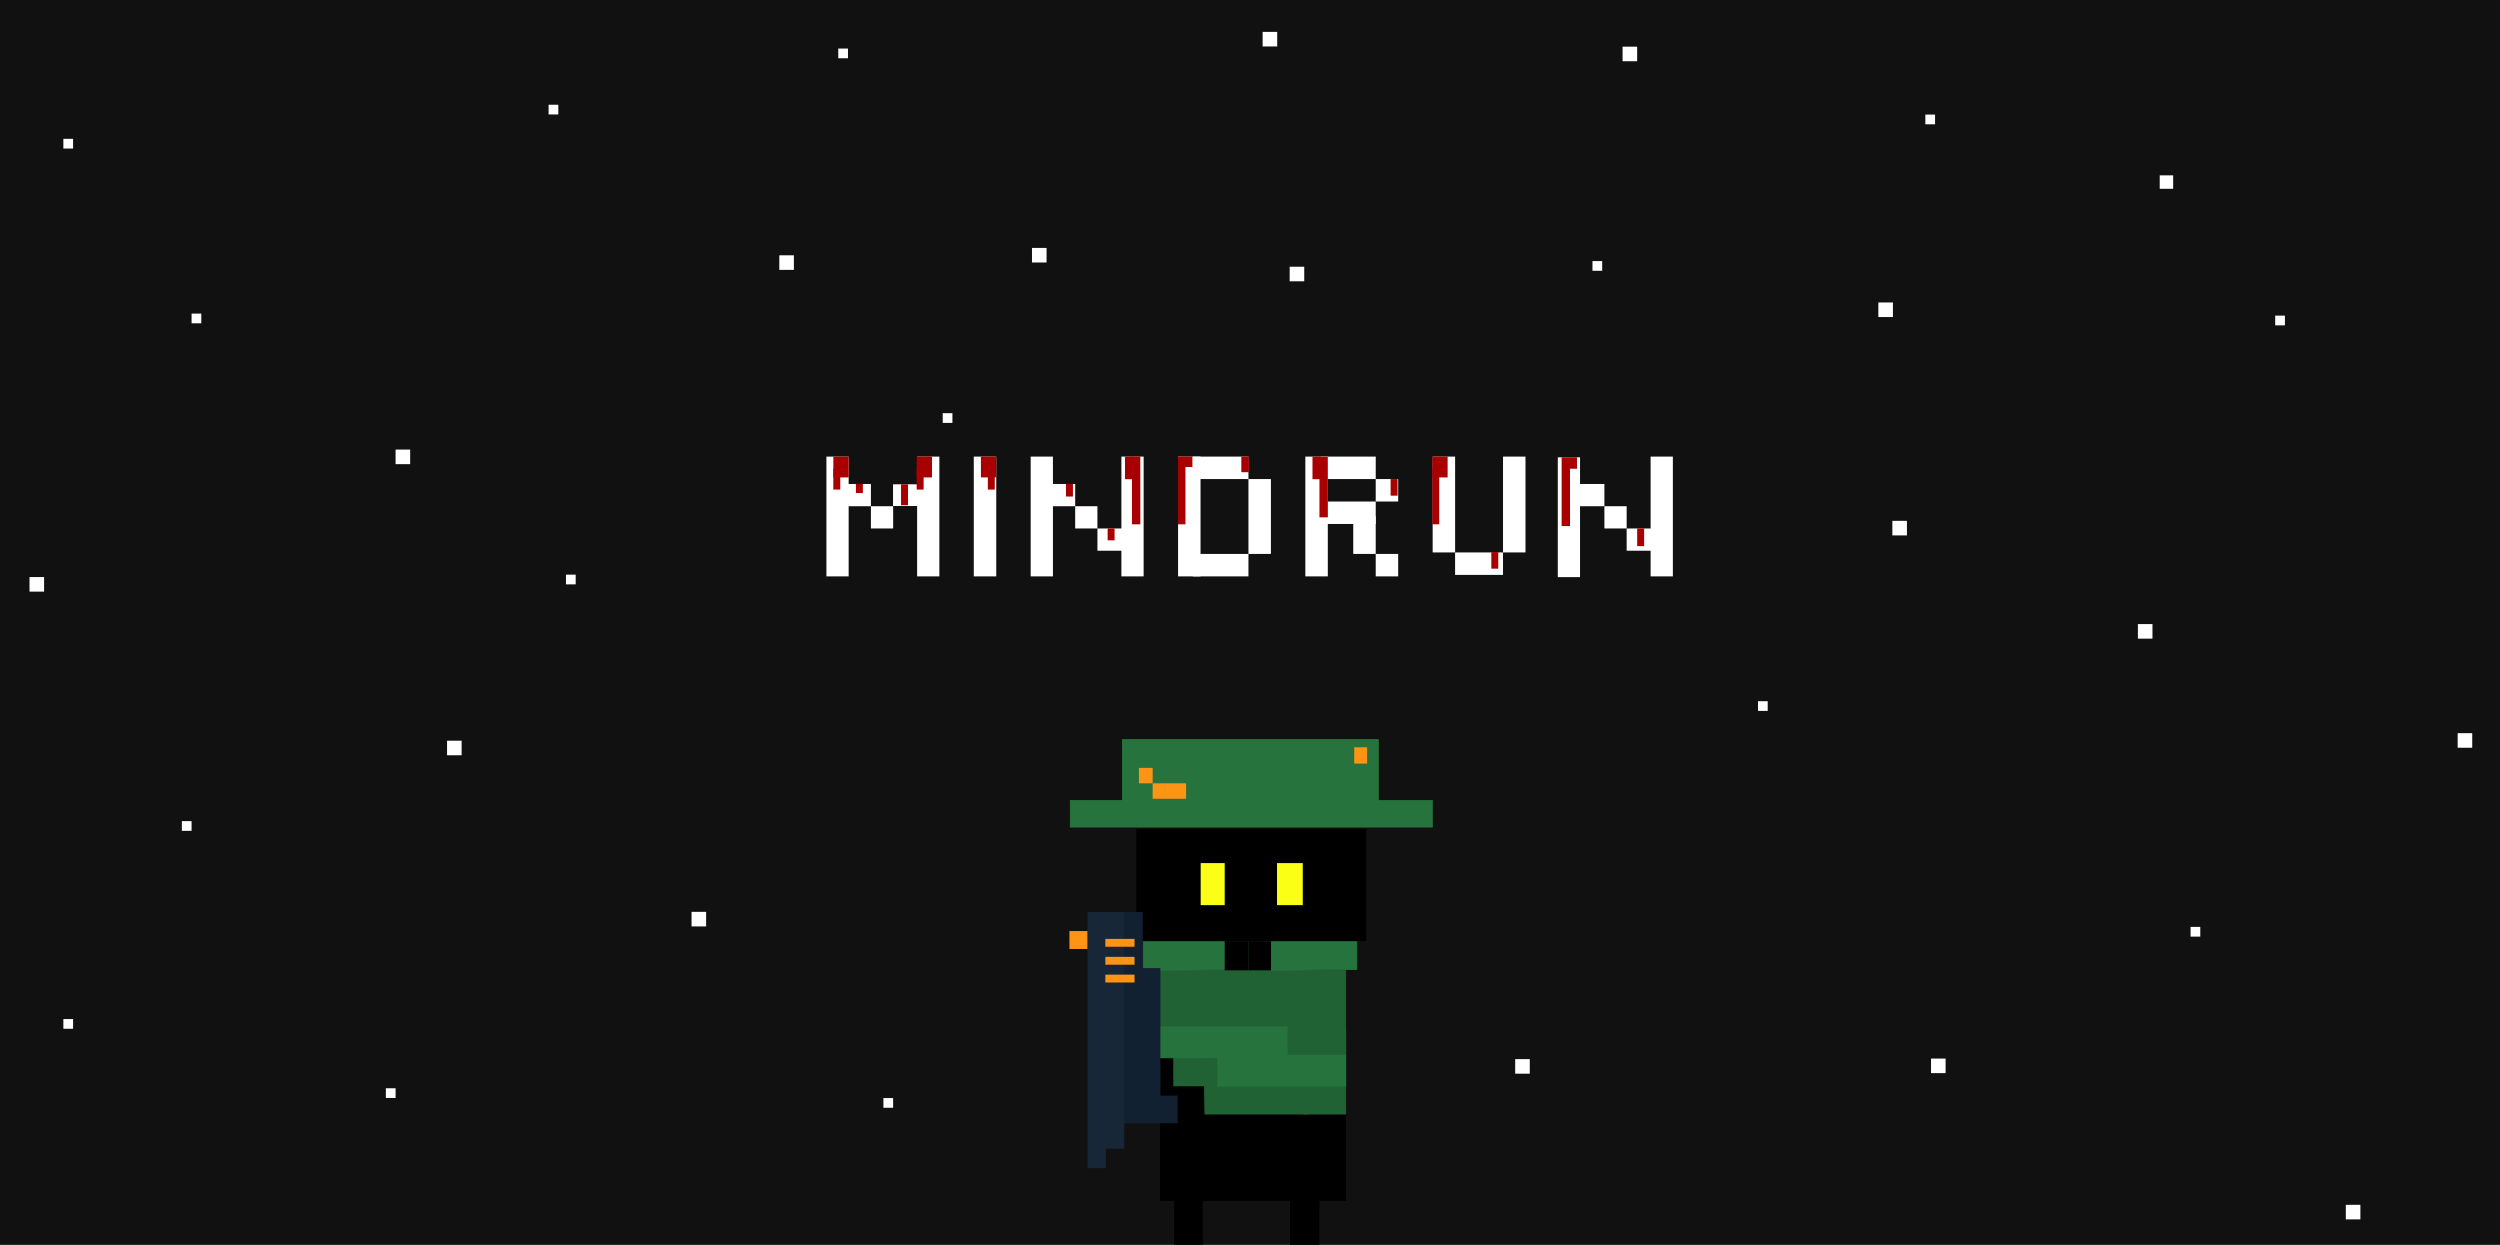 <svg width="1440" height="717" viewBox="0 0 1440 717" fill="none" xmlns="http://www.w3.org/2000/svg">
<rect x="0" y="0" width="1440" height="717" fill="#808080" stroke="none"/>
<g clip-path="url(#clip0_372_8576)">
<rect width="1440" height="717" fill="#111111"/>
<rect x="1415.61" y="422.307" width="8.394" height="8.393" fill="white"/>
<rect x="934.602" y="26.883" width="8.394" height="8.393" fill="white"/>
<rect x="1081.93" y="174.219" width="8.394" height="8.393" fill="white"/>
<rect x="1090" y="300" width="8.394" height="8.393" fill="white"/>
<rect x="742.848" y="153.635" width="8.394" height="8.393" fill="white"/>
<rect x="727.273" y="18.368" width="8.394" height="8.393" fill="white"/>
<rect x="448.883" y="147.055" width="8.394" height="8.393" fill="white"/>
<rect x="17" y="332.389" width="8.394" height="8.393" fill="white"/>
<rect x="1112.27" y="609.727" width="8.394" height="8.393" fill="white"/>
<rect x="398.336" y="525.225" width="8.394" height="8.393" fill="white"/>
<rect x="872.75" y="610.051" width="8.394" height="8.393" fill="white"/>
<rect x="917.266" y="150.386" width="5.596" height="5.595" fill="white"/>
<rect x="1012.6" y="403.89" width="5.596" height="5.595" fill="white"/>
<rect x="508.844" y="632.477" width="5.596" height="5.595" fill="white"/>
<rect x="543" y="238" width="5.596" height="5.595" fill="white"/>
<rect x="222.262" y="626.836" width="5.596" height="5.595" fill="white"/>
<rect x="315.988" y="60.331" width="5.596" height="5.595" fill="white"/>
<rect x="104.754" y="472.971" width="5.596" height="5.595" fill="white"/>
<rect x="36.5" y="586.976" width="5.596" height="5.595" fill="white"/>
<rect x="482.84" y="27.966" width="5.596" height="5.595" fill="white"/>
<rect x="326" y="331" width="5.596" height="5.595" fill="white"/>
<rect x="1261.77" y="533.892" width="5.596" height="5.595" fill="white"/>
<rect x="1310.52" y="181.802" width="5.596" height="5.595" fill="white"/>
<rect x="1109" y="66" width="5.596" height="5.595" fill="white"/>
<rect x="110.348" y="180.626" width="5.596" height="5.595" fill="white"/>
<rect x="36.5" y="79.967" width="5.596" height="5.595" fill="white"/>
<rect x="1351.19" y="693.977" width="8.394" height="8.393" fill="white"/>
<rect x="257.504" y="426.64" width="8.394" height="8.393" fill="white"/>
<rect x="227.859" y="258.958" width="8.394" height="8.393" fill="white"/>
<rect x="594.426" y="142.802" width="8.394" height="8.393" fill="white"/>
<rect x="1231.43" y="359.472" width="8.394" height="8.393" fill="white"/>
<rect x="1244" y="101" width="7.748" height="7.747" fill="white"/>
<path d="M668.375 625.593V558.897H775.099V625.593H668.375Z" fill="#206234" stroke="#206234" stroke-width="0.494"/>
<path d="M668.375 691.503V609.29H675.558V626.037H693.517V642.276H775.099V658.175V674.248V691.503H759.706V758.491H743.287V691.503H692.491V758.491H676.585V691.503H668.375Z" fill="black"/>
<path d="M775.099 658.175V691.503H759.706V758.491H743.287V691.503H692.491V758.491H676.585V691.503H668.375V609.29H675.558V626.037H693.517V642.276H775.099V674.248" stroke="black" stroke-width="0.494"/>
<path d="M658.492 558.898V542.1H732.112V558.404L658.492 558.898Z" fill="#26733D" stroke="#26733D" stroke-width="0.494"/>
<path d="M668.375 609.29V591.504H741.501V609.29H668.375Z" fill="#26733D" stroke="#26733D" stroke-width="0.494"/>
<path d="M741.992 606.82V592.492H775.096V606.82H741.992Z" fill="#206234" stroke="#206234" stroke-width="0.494"/>
<path d="M750.887 641.65V603.361H775.097V641.65H750.887Z" fill="#206234" stroke="#206234" stroke-width="0.494"/>
<path d="M694.064 641.65L693.57 609.784L752.861 609.043V641.65H694.064Z" fill="#206234" stroke="#206234" stroke-width="0.494"/>
<path d="M732.109 558.898V542.1H781.519V558.404L732.109 558.898Z" fill="#26733D" stroke="#26733D" stroke-width="0.494"/>
<path d="M793.902 426H646.57V461.122H616.492V476.392H824.999V461.122H793.902V426Z" fill="#26733D" stroke="#26733D" stroke-width="0.494"/>
<path d="M654.539 477.38H786.956V542.1H654.539V477.38Z" fill="black"/>
<rect x="719.262" y="542.1" width="12.846" height="16.797" fill="black"/>
<rect x="705.43" y="542.1" width="13.835" height="16.797" fill="black"/>
<rect x="735.57" y="497.142" width="14.823" height="24.208" fill="#FAFF15"/>
<path d="M701.477 625.593V607.808H775.096V625.593H701.477Z" fill="#26733D" stroke="#26733D" stroke-width="0.494"/>
<rect x="691.594" y="497.142" width="13.835" height="24.208" fill="#FAFF15"/>
<rect x="656.02" y="442.303" width="7.905" height="8.893" fill="#FF9315"/>
<rect x="780.035" y="430.446" width="7.411" height="9.387" fill="#FF9315"/>
<rect x="663.926" y="451.196" width="19.27" height="8.893" fill="#FF9315"/>
<path d="M657.895 525.619H647.664V646.778H678.037V631.311H668.126V620.677V557.843H657.895V537.22V525.619Z" fill="#122132" stroke="#122132" stroke-width="0.494"/>
<path d="M626.664 525.619V672.625H636.681V661.317H647.344V525.619H626.664Z" fill="#182738" stroke="#182738" stroke-width="0.494"/>
<rect x="636.68" y="545.328" width="4.523" height="16.802" transform="rotate(-90 636.68 545.328)" fill="#FF9315"/>
<rect x="616" y="546.62" width="10.339" height="10.34" transform="rotate(-90 616 546.62)" fill="#FF9315"/>
<rect x="636.68" y="555.667" width="4.523" height="16.802" transform="rotate(-90 636.68 555.667)" fill="#FF9315"/>
<rect x="636.68" y="565.915" width="4.523" height="16.802" transform="rotate(-90 636.68 565.915)" fill="#FF9315"/>
<rect x="501.641" y="291.586" width="12.814" height="12.814" fill="white"/>
<path d="M514.395 278.956H529.98V291.462H514.395V278.956Z" fill="white"/>
<path d="M484.363 278.771H501.642V291.586H484.363V278.771Z" fill="white"/>
<rect x="476.012" y="332" width="69" height="12.814" transform="rotate(-90 476.012 332)" fill="white"/>
<path d="M480.012 275V263H488.826V275H480.012Z" fill="#A80000"/>
<path d="M480 282V270H484V282H480Z" fill="#A80000"/>
<rect x="528.258" y="332" width="69" height="12.814" transform="rotate(-90 528.258 332)" fill="white"/>
<path d="M528.012 275V263H536.826V275H528.012Z" fill="#A80000"/>
<path d="M528 282V270H532V282H528Z" fill="#A80000"/>
<path d="M519 291V278.957H523V291H519Z" fill="#A80000"/>
<path d="M493 284V278.77H497V284H493Z" fill="#A80000"/>
<rect x="560.898" y="332" width="69" height="12.938" transform="rotate(-90 560.898 332)" fill="white"/>
<path d="M565 275V263H573.814L573.84 275H565Z" fill="#A80000"/>
<path d="M568.988 282V270H572.988V282H568.988Z" fill="#A80000"/>
<rect x="619.305" y="291.585" width="12.814" height="12.814" fill="white"/>
<path d="M632.125 304.4H648.603V317.214H632.125V304.4Z" fill="white"/>
<path d="M603.812 278.771H619.305V291.586H603.812V278.771Z" fill="white"/>
<rect x="593.676" y="332" width="69" height="12.814" transform="rotate(-90 593.676 332)" fill="white"/>
<rect x="645.922" y="332" width="69" height="12.814" transform="rotate(-90 645.922 332)" fill="white"/>
<rect x="719.102" y="319.062" width="43.125" height="12.938" transform="rotate(-90 719.102 319.062)" fill="white"/>
<path d="M687.043 319.062H719.107V332H687.043V319.062Z" fill="white"/>
<path d="M687.043 263H719.107V275.937H687.043V263Z" fill="white"/>
<rect x="678.566" y="332" width="69" height="12.938" transform="rotate(-90 678.566 332)" fill="white"/>
<rect x="792.414" y="288.875" width="12.938" height="12.938" transform="rotate(-90 792.414 288.875)" fill="white"/>
<rect x="792.414" y="332" width="12.938" height="12.938" transform="rotate(-90 792.414 332)" fill="white"/>
<path d="M779.473 319.062V297.348H792.41L792.41 319.062H779.473Z" fill="white"/>
<path d="M760.355 263H792.42V275.937H760.355V263Z" fill="white"/>
<path d="M760.355 288.875H792.42V301.812H760.355V288.875Z" fill="white"/>
<rect x="751.879" y="332" width="69" height="12.938" transform="rotate(-90 751.879 332)" fill="white"/>
<rect x="865.738" y="331.137" width="27.6" height="12.938" transform="rotate(-180 865.738 331.137)" fill="white"/>
<rect x="878.68" y="263" width="55.2" height="12.938" transform="rotate(90 878.68 263)" fill="white"/>
<rect x="838.145" y="263" width="55.2" height="12.938" transform="rotate(90 838.145 263)" fill="white"/>
<path d="M825.012 275V263H833.826V275H825.012Z" fill="#A80000"/>
<path d="M825 302V270H829V302H825Z" fill="#A80000"/>
<rect x="924.137" y="291.585" width="12.814" height="12.814" fill="white"/>
<path d="M936.953 304.4H953.432V317.214H936.953V304.4Z" fill="white"/>
<path d="M907.75 278.771H924.136V291.586H907.75V278.771Z" fill="white"/>
<rect x="897.289" y="332.421" width="69" height="12.814" transform="rotate(-90 897.289 332.421)" fill="white"/>
<rect x="950.754" y="332" width="69" height="12.814" transform="rotate(-90 950.754 332)" fill="white"/>
<path d="M899.5 303V263.418H904.314L904.34 303H899.5Z" fill="#A80000"/>
<path d="M904 270L904.026 263.426H908.34V270H904Z" fill="#A80000"/>
<path d="M652 302V263H656.814L656.84 302H652Z" fill="#A80000"/>
<path d="M678.5 302V263H682.815L682.84 302H678.5Z" fill="#A80000"/>
<path d="M715 272V263H719.315L719.34 272H715Z" fill="#A80000"/>
<path d="M682.5 269V263H686.815L686.84 269H682.5Z" fill="#A80000"/>
<path d="M648 276V263H652.814L652.84 276H648Z" fill="#A80000"/>
<path d="M760 298V263H764.814L764.84 298H760Z" fill="#A80000"/>
<path d="M756 276V263H760.814L760.84 276H756Z" fill="#A80000"/>
<path d="M614 286V278.773H618V286H614Z" fill="#A80000"/>
<path d="M638 311.227V304.394L642 304.394V311.227H638Z" fill="#A80000"/>
<path d="M801 285.5L800.988 275.936L804.988 275.936L805 285.5H801Z" fill="#A80000"/>
<path d="M859.012 327.564L859 318L863 318L863.012 327.564H859.012Z" fill="#A80000"/>
<path d="M943.012 314.564V304.399H947.012V314.564H943.012Z" fill="#A80000"/>
</g>
<defs>
<clipPath id="clip0_372_8576">
<rect width="1440" height="717" fill="white"/>
</clipPath>
</defs>
</svg>

